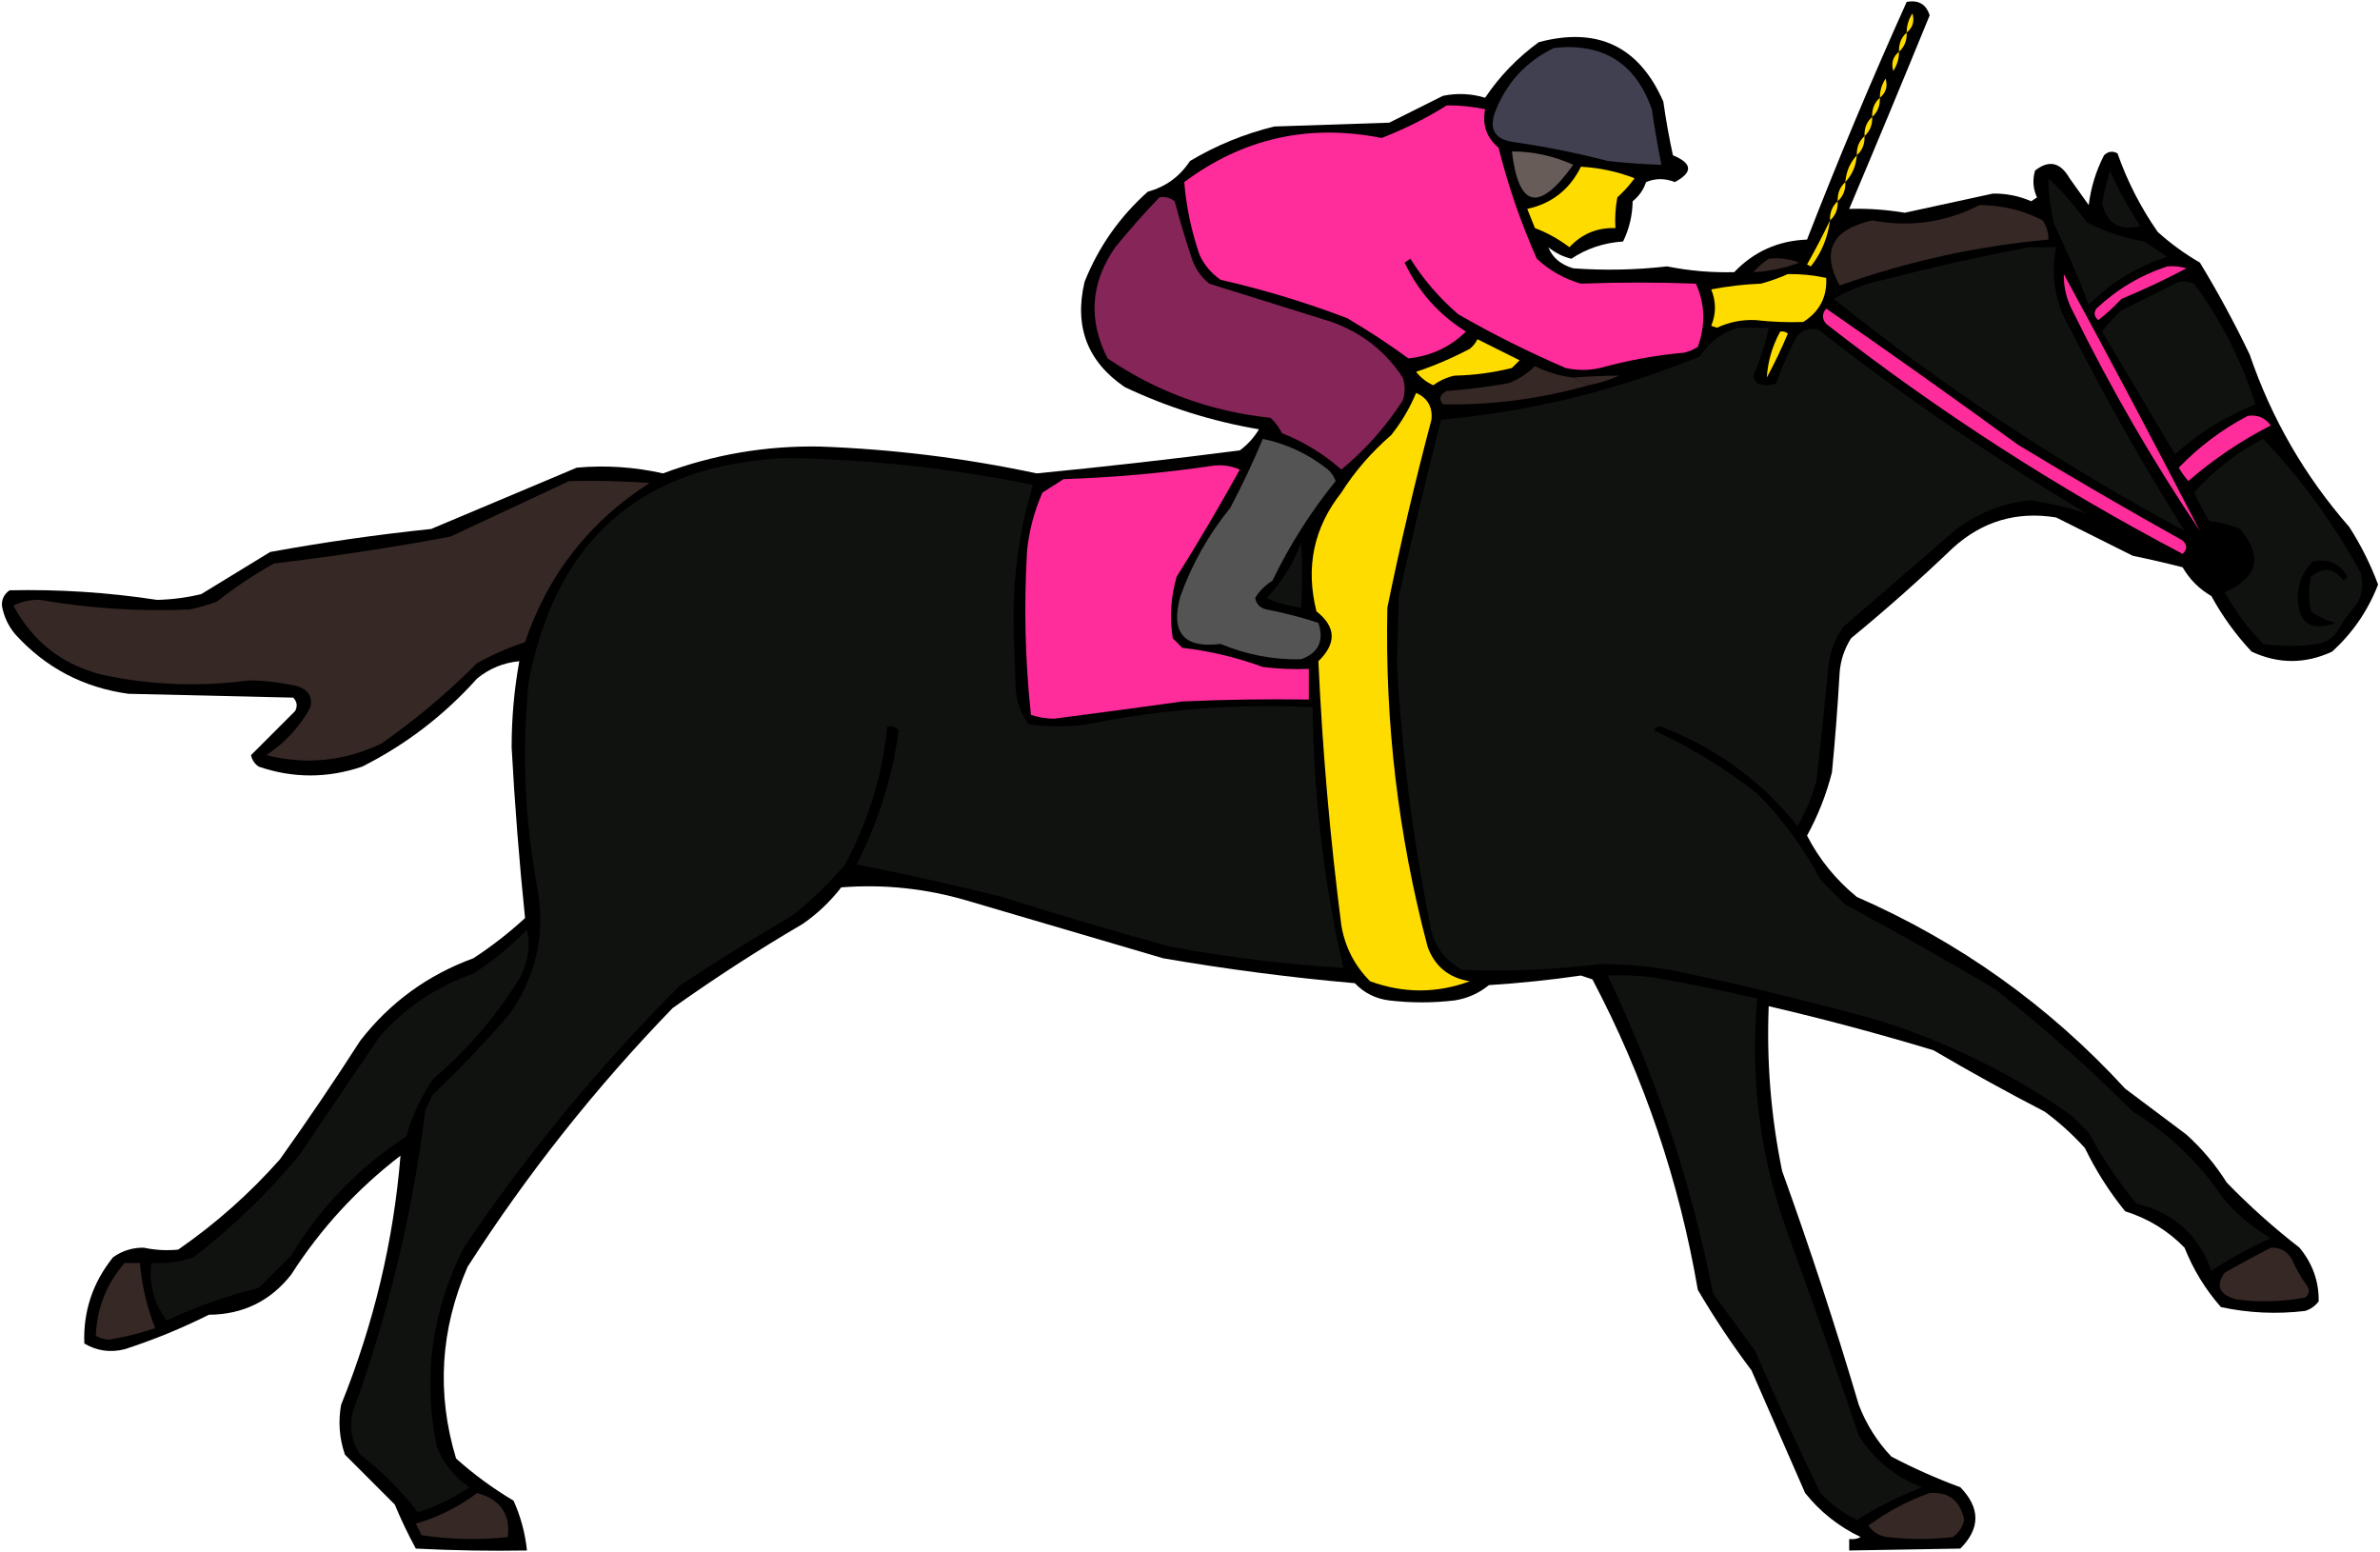 <svg width="621" height="405" viewBox="0 0 621 405" fill="none" xmlns="http://www.w3.org/2000/svg">
<path fill-rule="evenodd" clip-rule="evenodd" d="M497.5 0.5C500.571 -0.075 502.571 1.091 503.5 4C496.598 20.874 489.598 37.707 482.5 54.5C487.176 54.345 492.009 54.678 497 55.5C504.677 53.829 512.344 52.162 520 50.5C523.48 50.452 526.813 51.119 530 52.5C530.5 52.167 531 51.833 531.5 51.5C530.456 49.232 530.289 46.899 531 44.5C534.6 41.646 537.6 42.313 540 46.5C541.667 48.833 543.333 51.167 545 53.5C545.562 48.917 546.895 44.583 549 40.5C550.049 39.483 551.216 39.316 552.5 40C555.076 47.318 558.576 54.151 563 60.5C566.387 63.553 570.053 66.22 574 68.5C578.702 76.228 583.035 84.228 587 92.5C592.698 109.202 601.365 124.202 613 137.5C616.045 142.258 618.545 147.258 620.5 152.5C617.869 159.293 613.869 165.127 608.5 170C601.489 173.253 594.489 173.253 587.5 170C583.388 165.609 579.888 160.776 577 155.5C573.833 153.667 571.333 151.167 569.5 148C565.196 146.894 560.863 145.894 556.5 145C549.833 141.667 543.167 138.333 536.5 135C526.201 133.318 517.201 135.985 509.5 143C500.949 151.186 492.115 159.019 483 166.5C481.25 169.246 480.25 172.246 480 175.5C479.51 184.18 478.844 192.847 478 201.5C476.532 207.27 474.366 212.77 471.5 218C474.683 224.192 479.016 229.525 484.5 234C511.355 245.759 534.688 262.425 554.5 284C559.833 288 565.167 292 570.5 296C574.595 299.704 578.095 303.871 581 308.5C586.956 314.636 593.29 320.302 600 325.5C603.407 329.628 605.074 334.295 605 339.5C604.097 340.701 602.931 341.535 601.5 342C594.086 342.89 586.753 342.557 579.5 341C575.455 336.418 572.289 331.251 570 325.5C565.666 321.047 560.499 317.88 554.5 316C550.376 310.923 546.876 305.423 544 299.5C540.799 295.964 537.299 292.797 533.5 290C523.673 284.92 514.006 279.587 504.5 274C490.278 269.695 475.945 265.861 461.5 262.5C460.919 276.991 462.086 291.324 465 305.5C472.264 325.624 478.93 345.958 485 366.5C486.958 371.59 489.792 376.09 493.5 380C499.299 383.047 505.299 385.714 511.5 388C516.743 393.409 516.743 398.742 511.5 404C501.769 404.192 492.103 404.359 482.5 404.5C482.5 403.5 482.5 402.5 482.5 401.5C483.552 401.649 484.552 401.483 485.5 401C479.754 398.247 474.921 394.414 471 389.5C466.333 378.833 461.667 368.167 457 357.5C451.941 350.772 447.274 343.772 443 336.5C438.122 308.033 428.955 281.033 415.5 255.5C414.5 255.167 413.5 254.833 412.5 254.5C404.535 255.663 396.535 256.496 388.5 257C385.874 259.146 382.874 260.479 379.5 261C373.833 261.667 368.167 261.667 362.5 261C358.952 260.559 355.952 259.059 353.5 256.5C336.744 255.027 320.077 252.86 303.5 250C286.5 245 269.5 240 252.5 235C241.663 231.794 230.663 230.628 219.5 231.5C216.647 235.187 213.314 238.353 209.5 241C197.826 247.835 186.493 255.168 175.5 263C155.383 283.773 137.549 306.273 122 330.5C114.875 346.889 113.875 363.555 119 380.5C123.645 384.655 128.645 388.322 134 391.5C135.863 395.649 137.03 399.982 137.5 404.5C127.828 404.666 118.161 404.5 108.5 404C106.485 400.305 104.651 396.472 103 392.5C98.721 388.221 94.387 383.887 90 379.5C88.543 375.259 88.209 370.926 89 366.5C97.523 345.418 102.69 323.751 104.5 301.5C93.165 310.191 83.665 320.524 76 332.5C70.568 339.429 63.401 342.929 54.5 343C47.384 346.559 40.051 349.559 32.5 352C28.756 352.929 25.256 352.429 22 350.5C21.687 342.105 24.187 334.605 29.5 328C31.9 326.299 34.566 325.466 37.5 325.5C40.503 326.138 43.503 326.305 46.5 326C56.225 319.281 65.058 311.448 73 302.5C80.247 292.34 87.247 282.006 94 271.5C101.718 261.546 111.551 254.379 123.5 250C128.286 246.882 132.786 243.382 137 239.5C135.476 224.731 134.309 209.897 133.5 195C133.488 187.425 134.155 179.925 135.5 172.5C131.396 172.884 127.729 174.384 124.5 177C115.924 186.583 105.924 194.249 94.5 200C85.428 203.067 76.428 203.067 67.5 200C66.426 199.261 65.759 198.261 65.5 197C69.267 193.233 73.1 189.4 77 185.5C77.684 184.216 77.517 183.049 76.5 182C62.167 181.667 47.833 181.333 33.5 181C21.759 179.38 11.926 174.214 4 165.5C2.16 163.319 0.993 160.819 0.5 158C0.439 156.289 1.106 154.956 2.5 154C15.39 153.714 28.223 154.548 41 156.5C44.888 156.406 48.721 155.906 52.5 155C58.5 151.333 64.5 147.667 70.5 144C84.41 141.472 98.41 139.472 112.5 138C125.167 132.667 137.833 127.333 150.5 122C158.07 121.326 165.57 121.826 173 123.5C186.178 118.569 199.845 116.235 214 116.5C233.043 117.19 251.877 119.523 270.5 123.5C288.152 121.778 305.818 119.778 323.5 117.5C325.498 116.033 327.164 114.2 328.5 112C316.316 109.939 304.65 106.272 293.5 101C283.726 94.36 280.226 85.193 283 73.5C286.643 64.388 292.143 56.555 299.5 50C304.146 48.746 307.812 46.08 310.5 42C317.358 37.907 324.691 34.907 332.5 33C342.5 32.667 352.5 32.333 362.5 32C367.198 29.651 371.864 27.318 376.5 25C380.225 24.24 383.892 24.407 387.5 25.5C391.285 19.881 395.951 15.048 401.5 11C416.844 6.923 427.678 12.09 434 26.5C434.671 31.2 435.504 35.866 436.5 40.5C441.611 42.629 441.778 44.962 437 47.5C434.451 46.481 431.951 46.481 429.5 47.5C428.826 49.517 427.659 51.183 426 52.5C425.934 56.233 425.101 59.733 423.5 63C418.522 63.326 414.022 64.826 410 67.5C407.793 66.97 405.793 65.97 404 64.5C405.07 67.212 407.237 69.045 410.5 70C418.677 70.592 426.844 70.425 435 69.5C440.793 70.657 446.627 71.157 452.5 71C457.636 65.624 463.969 62.79 471.5 62.5C479.648 41.547 488.314 20.881 497.5 0.5Z" fill="black"/>
<path fill-rule="evenodd" clip-rule="evenodd" d="M497.5 8.5C497.491 6.692 497.991 5.025 499 3.5C499.599 5.535 499.099 7.202 497.5 8.5Z" fill="#FFDC00"/>
<path fill-rule="evenodd" clip-rule="evenodd" d="M497.5 8.5C497.598 10.553 496.931 12.22 495.5 13.5C495.402 11.447 496.069 9.78 497.5 8.5Z" fill="#FFDC00"/>
<path fill-rule="evenodd" clip-rule="evenodd" d="M405.5 12.5C418.283 11.136 426.783 16.469 431 28.5C431.715 33.4 432.548 38.233 433.5 43C428.877 42.854 424.21 42.52 419.5 42C411.224 39.846 402.891 38.179 394.5 37C390.086 36.252 388.586 33.752 390 29.5C392.936 21.734 398.102 16.067 405.5 12.5Z" fill="#414051"/>
<path fill-rule="evenodd" clip-rule="evenodd" d="M495.5 13.5C495.509 15.308 495.009 16.975 494 18.5C493.401 16.465 493.901 14.799 495.5 13.5Z" fill="#FFDC00"/>
<path fill-rule="evenodd" clip-rule="evenodd" d="M490.5 25.5C490.491 23.692 490.991 22.025 492 20.5C492.599 22.535 492.099 24.201 490.5 25.5Z" fill="#FFDC00"/>
<path fill-rule="evenodd" clip-rule="evenodd" d="M490.5 25.5C490.598 27.553 489.931 29.22 488.5 30.5C488.402 28.447 489.069 26.78 490.5 25.5Z" fill="#FFDC00"/>
<path fill-rule="evenodd" clip-rule="evenodd" d="M377.5 27.5C380.881 27.46 384.214 27.793 387.5 28.5C386.715 32.596 387.882 35.93 391 38.5C393.509 48.504 396.843 58.171 401 67.5C404.297 70.567 408.131 72.733 412.5 74C422.485 73.62 432.485 73.62 442.5 74C444.903 79.288 445.069 84.788 443 90.5C441.933 91.191 440.766 91.691 439.5 92C432.036 92.682 424.703 94.016 417.5 96C414.5 96.667 411.5 96.667 408.5 96C398.888 91.861 389.554 87.194 380.5 82C375.562 77.736 371.395 72.903 368 67.5C367.5 67.833 367 68.167 366.5 68.5C370.063 76.064 375.396 82.064 382.5 86.5C378.393 90.545 373.393 92.879 367.5 93.5C362.377 89.766 357.043 86.266 351.5 83C340.725 78.89 329.725 75.557 318.5 73C316.083 71.337 314.25 69.171 313 66.5C310.856 60.268 309.523 53.935 309 47.5C324.379 36.049 341.545 32.215 360.5 36C366.506 33.663 372.173 30.83 377.5 27.5Z" fill="#FF2C9B"/>
<path fill-rule="evenodd" clip-rule="evenodd" d="M488.5 30.5C488.598 32.553 487.931 34.22 486.5 35.5C486.402 33.447 487.069 31.78 488.5 30.5Z" fill="#FFDC00"/>
<path fill-rule="evenodd" clip-rule="evenodd" d="M486.5 35.5C486.598 37.553 485.931 39.22 484.5 40.5C484.402 38.447 485.069 36.78 486.5 35.5Z" fill="#FFDC00"/>
<path fill-rule="evenodd" clip-rule="evenodd" d="M394.5 39.5C400.077 39.525 405.411 40.692 410.5 43C401.574 55.453 396.24 54.286 394.5 39.5Z" fill="#685C59"/>
<path fill-rule="evenodd" clip-rule="evenodd" d="M484.5 40.5C484.293 43.241 483.293 45.574 481.5 47.5C481.707 44.759 482.707 42.426 484.5 40.5Z" fill="#FFDC00"/>
<path fill-rule="evenodd" clip-rule="evenodd" d="M412.5 43.5C417.356 43.763 422.023 44.763 426.5 46.5C425.185 48.316 423.685 49.983 422 51.5C421.503 54.146 421.336 56.813 421.5 59.5C416.698 59.361 412.698 61.027 409.5 64.5C406.731 62.394 403.731 60.727 400.5 59.5C399.833 57.833 399.167 56.167 398.5 54.5C404.897 53.11 409.564 49.443 412.5 43.5Z" fill="#FFDC00"/>
<path fill-rule="evenodd" clip-rule="evenodd" d="M550.5 44.5C552.744 49.48 555.41 54.314 558.5 59C553.005 60.303 549.671 58.303 548.5 53C549.093 50.13 549.759 47.297 550.5 44.5Z" fill="#101210"/>
<path fill-rule="evenodd" clip-rule="evenodd" d="M534.5 46.5C538.17 49.981 541.503 53.814 544.5 58C549.236 60.435 554.236 62.101 559.5 63C561.5 64.333 563.5 65.667 565.5 67C557.615 69.522 550.782 73.689 545 79.5C542.275 72.384 539.275 65.384 536 58.5C534.985 54.56 534.485 50.56 534.5 46.5Z" fill="#101210"/>
<path fill-rule="evenodd" clip-rule="evenodd" d="M481.5 47.5C481.598 49.553 480.931 51.22 479.5 52.5C479.402 50.447 480.069 48.78 481.5 47.5Z" fill="#FFDC00"/>
<path fill-rule="evenodd" clip-rule="evenodd" d="M302.5 51.5C303.978 51.238 305.311 51.571 306.5 52.5C307.844 57.54 309.344 62.54 311 67.5C311.883 70.102 313.383 72.269 315.5 74C326.15 77.332 336.817 80.665 347.5 84C355.366 86.828 361.533 91.662 366 98.5C366.667 100.5 366.667 102.5 366 104.5C361.586 111.334 356.253 117.334 350 122.5C345.418 118.455 340.251 115.289 334.5 113C333.743 111.488 332.743 110.154 331.5 109C315.964 107.379 301.798 102.212 289 93.5C283.864 83.457 284.531 73.791 291 64.5C294.67 59.998 298.503 55.665 302.5 51.5Z" fill="#862558"/>
<path fill-rule="evenodd" clip-rule="evenodd" d="M479.5 52.5C479.598 54.553 478.931 56.22 477.5 57.5C477.402 55.447 478.069 53.78 479.5 52.5Z" fill="#FFDC00"/>
<path fill-rule="evenodd" clip-rule="evenodd" d="M516.5 53.5C522.35 53.502 527.85 54.836 533 57.5C534.009 59.025 534.509 60.692 534.5 62.5C515.805 64.198 497.638 68.198 480 74.5C475.139 65.547 477.972 59.881 488.5 57.5C498.383 59.353 507.716 58.02 516.5 53.5Z" fill="#362824"/>
<path fill-rule="evenodd" clip-rule="evenodd" d="M477.5 57.5C476.91 62.005 475.243 66.005 472.5 69.5C472.167 69.333 471.833 69.167 471.5 69C473.672 65.153 475.672 61.319 477.5 57.5Z" fill="#FFDC00"/>
<path fill-rule="evenodd" clip-rule="evenodd" d="M529.5 64.5C531.833 64.5 534.167 64.5 536.5 64.5C535.008 71.885 536.175 78.885 540 85.5C549.32 103.835 559.32 121.502 570 138.5C537.601 121.082 507.101 100.916 478.5 78C482.505 75.578 486.838 73.911 491.5 73C504.2 69.696 516.867 66.863 529.5 64.5Z" fill="#101210"/>
<path fill-rule="evenodd" clip-rule="evenodd" d="M461.5 67.5C464.247 67.187 466.914 67.52 469.5 68.5C465.572 69.985 461.572 70.818 457.5 71C458.731 69.595 460.064 68.429 461.5 67.5Z" fill="#362824"/>
<path fill-rule="evenodd" clip-rule="evenodd" d="M565.5 69.5C567.199 69.34 568.866 69.506 570.5 70C564.985 72.923 559.318 75.59 553.5 78C551.65 80.018 549.65 81.851 547.5 83.5C546.417 82.635 546.251 81.635 547 80.5C552.406 75.434 558.573 71.767 565.5 69.5Z" fill="#FF2C9B"/>
<path fill-rule="evenodd" clip-rule="evenodd" d="M466.5 71.5C469.881 71.46 473.214 71.793 476.5 72.5C476.762 77.476 474.762 81.309 470.5 84C466.349 84.143 462.182 83.977 458 83.5C454.483 83.358 451.15 84.024 448 85.5C447.5 85.333 447 85.167 446.5 85C447.799 81.865 447.799 78.699 446.5 75.5C450.796 74.672 455.129 74.172 459.5 74C462.004 73.302 464.337 72.469 466.5 71.5Z" fill="#FFDC00"/>
<path fill-rule="evenodd" clip-rule="evenodd" d="M568.5 73.5C569.873 73.343 571.207 73.51 572.5 74C579.54 83.58 584.874 94.08 588.5 105.5C580.731 108.604 573.731 112.938 567.5 118.5C561.167 107.833 554.833 97.167 548.5 86.5C549.982 84.517 551.649 82.684 553.5 81C558.592 78.454 563.592 75.954 568.5 73.5Z" fill="#101210"/>
<path fill-rule="evenodd" clip-rule="evenodd" d="M476.5 80.5C493.287 92.114 509.954 103.947 526.5 116C540.669 124.586 555.003 132.919 569.5 141C570.731 142.183 570.731 143.349 569.5 144.5C536.629 127.242 505.629 107.242 476.5 84.5C475.374 83.192 475.374 81.858 476.5 80.5Z" fill="#FF2C9B"/>
<path fill-rule="evenodd" clip-rule="evenodd" d="M453.5 85.5C456.167 85.5 458.833 85.5 461.5 85.5C460.608 89.789 459.275 93.956 457.5 98C457.645 98.772 457.978 99.439 458.5 100C460.167 100.667 461.833 100.667 463.5 100C464.941 95.685 466.774 91.518 469 87.5C470.599 85.964 472.433 85.464 474.5 86C496.791 103.482 520.125 119.482 544.5 134C539.72 132.39 534.72 131.223 529.5 130.5C522.503 131.332 516.17 133.832 510.5 138C500.667 146.5 490.833 155 481 163.5C478.685 166.777 477.351 170.444 477 174.5C476.078 184.181 475.078 193.848 474 203.5C472.891 207.719 471.225 211.719 469 215.5C459.803 203.975 448.303 195.475 434.5 190C433.365 189.251 432.365 189.417 431.5 190.5C441.099 194.969 450.099 200.469 458.5 207C465.099 213.701 470.599 221.201 475 229.5C477.167 231.667 479.333 233.833 481.5 236C494.662 243.08 507.662 250.413 520.5 258C533.095 267.924 545.095 278.591 556.5 290C565.955 295.788 573.788 303.288 580 312.5C583.581 316.752 587.748 320.252 592.5 323C587.093 325.452 581.926 328.286 577 331.5C573.69 322.193 567.19 316.36 557.5 314C552.714 308.265 548.548 302.099 545 295.5C543.5 294 542 292.5 540.5 291C524.815 279.982 507.815 271.648 489.5 266C473.275 261.527 456.942 257.527 440.5 254C432.927 252.293 425.26 251.46 417.5 251.5C405.539 252.995 393.539 253.495 381.5 253C376.568 250.314 373.735 246.148 373 240.5C368.564 218.181 365.731 195.681 364.5 173C364.667 167.167 364.833 161.333 365 155.5C368.467 140.104 372.133 124.771 376 109.5C399.27 107.391 421.77 101.891 443.5 93C445.966 89.275 449.299 86.775 453.5 85.5Z" fill="#101210"/>
<path fill-rule="evenodd" clip-rule="evenodd" d="M538.5 71.5C550.593 93.742 562.426 116.076 574 138.5C561.737 120.318 550.737 101.318 541 81.5C539.273 78.382 538.439 75.049 538.5 71.5Z" fill="#FF2C9B"/>
<path fill-rule="evenodd" clip-rule="evenodd" d="M385.5 88.5C389.14 90.32 392.807 92.153 396.5 94C395.833 94.667 395.167 95.333 394.5 96C389.614 97.224 384.614 97.891 379.5 98C377.464 98.454 375.63 99.287 374 100.5C372.225 99.73 370.725 98.563 369.5 97C374.285 95.401 378.952 93.401 383.5 91C384.381 90.292 385.047 89.458 385.5 88.5Z" fill="#FFDC00"/>
<path fill-rule="evenodd" clip-rule="evenodd" d="M464.5 86.5C465.239 86.369 465.906 86.536 466.5 87C464.856 90.937 463.023 94.77 461 98.5C461.264 94.287 462.43 90.287 464.5 86.5Z" fill="#FFDC00"/>
<path fill-rule="evenodd" clip-rule="evenodd" d="M410.5 98.5C411.833 99.167 413.167 99.833 414.5 100.5C402.027 104.044 389.36 105.711 376.5 105.5C375.332 104.094 375.665 102.928 377.5 102C382.867 101.597 388.201 100.93 393.5 100C396.173 98.999 398.507 97.499 400.5 95.5C403.68 97.095 407.013 98.095 410.5 98.5Z" fill="#362824"/>
<path fill-rule="evenodd" clip-rule="evenodd" d="M414.5 100.5C413.167 99.833 411.833 99.167 410.5 98.5C414.525 98.184 418.525 98.017 422.5 98C419.92 99.144 417.253 99.978 414.5 100.5Z" fill="#362824"/>
<path fill-rule="evenodd" clip-rule="evenodd" d="M369.5 102.5C372.508 103.848 373.841 106.182 373.5 109.5C369.197 125.712 365.364 142.045 362 158.5C361.33 188.486 364.83 217.986 372.5 247C374.37 252.113 378.036 255.113 383.5 256C374.86 259.176 366.193 259.176 357.5 256C353.491 251.99 350.991 247.157 350 241.5C347.043 218.56 345.043 195.56 344 172.5C348.792 167.848 348.625 163.514 343.5 159.5C340.603 147.984 342.77 137.651 350 128.5C353.466 123.014 357.799 118.014 363 113.5C365.682 110.135 367.849 106.469 369.5 102.5Z" fill="#FFDC00"/>
<path fill-rule="evenodd" clip-rule="evenodd" d="M586.5 108.5C589.022 108.128 591.022 108.961 592.5 111C584.729 114.967 577.562 119.8 571 125.5C570.044 124.421 569.211 123.255 568.5 122C573.835 116.482 579.835 111.982 586.5 108.5Z" fill="#FF2C9B"/>
<path fill-rule="evenodd" clip-rule="evenodd" d="M329.5 114.5C335.783 115.808 341.45 118.474 346.5 122.5C347.415 123.328 348.081 124.328 348.5 125.5C342.013 133.498 336.513 142.165 332 151.5C330.104 152.68 328.604 154.18 327.5 156C327.82 157.653 328.82 158.653 330.5 159C335.103 159.892 339.603 161.059 344 162.5C345.538 167.169 344.038 170.336 339.5 172C332.272 172.154 325.272 170.82 318.5 168C308.833 169.203 305.333 165.036 308 155.5C311.039 147.086 315.373 139.42 321 132.5C324.134 126.568 326.968 120.568 329.5 114.5Z" fill="#545454"/>
<path fill-rule="evenodd" clip-rule="evenodd" d="M590.5 114.5C600.393 124.87 608.893 136.536 616 149.5C616.755 152.303 616.422 154.97 615 157.5C613.088 159.657 611.421 161.991 610 164.5C608.681 166.487 606.848 167.654 604.5 168C599.833 168.667 595.167 168.667 590.5 168C586.557 163.945 583.224 159.445 580.5 154.5C589.163 150.672 590.497 145.172 584.5 138C581.956 136.908 579.289 136.241 576.5 136C575.039 133.579 573.706 131.079 572.5 128.5C577.661 122.663 583.661 117.996 590.5 114.5Z" fill="#101210"/>
<path fill-rule="evenodd" clip-rule="evenodd" d="M205.5 119.5C227.059 119.856 248.393 122.189 269.5 126.5C265.77 139.007 264.103 151.841 264.5 165C264.667 169.833 264.833 174.667 265 179.5C265.19 183.076 266.357 186.242 268.5 189C273.5 189.667 278.5 189.667 283.5 189C302.969 185.031 322.636 183.531 342.5 184.5C342.742 207.494 345.409 230.161 350.5 252.5C335.393 251.57 320.393 249.737 305.5 247C290.742 242.977 276.076 238.644 261.5 234C248.854 230.84 236.187 228.006 223.5 225.5C229.189 214.458 232.856 202.792 234.5 190.5C233.675 189.614 232.675 189.281 231.5 189.5C230.255 202.235 226.589 214.235 220.5 225.5C216.315 230.518 211.649 235.018 206.5 239C196.666 244.749 186.999 250.749 177.5 257C156.401 278.086 137.568 300.919 121 325.5C112.612 342.06 110.279 359.394 114 377.5C115.777 381.904 118.61 385.404 122.5 388C118.336 390.832 113.836 392.999 109 394.5C104.689 388.855 99.689 383.855 94 379.5C91.755 376.119 91.088 372.452 92 368.5C101.324 342.873 107.657 316.539 111 289.5C111.667 288.167 112.333 286.833 113 285.5C120.032 278.803 126.698 271.803 133 264.5C140.161 254.285 142.495 242.952 140 230.5C136.838 212.904 136.171 195.237 138 177.5C145.318 140.34 167.818 121.007 205.5 119.5Z" fill="#101210"/>
<path fill-rule="evenodd" clip-rule="evenodd" d="M316.5 121.5C318.924 121.192 321.257 121.526 323.5 122.5C318.252 131.998 312.752 141.331 307 150.5C305.494 155.746 305.161 161.079 306 166.5C306.833 167.333 307.667 168.167 308.5 169C315.686 169.839 322.686 171.505 329.5 174C333.486 174.499 337.486 174.666 341.5 174.5C341.5 177.167 341.5 179.833 341.5 182.5C330.495 182.333 319.495 182.5 308.5 183C297.34 184.554 286.174 186.054 275 187.5C272.906 187.464 270.906 187.131 269 186.5C267.464 172.203 267.131 157.87 268 143.5C268.554 138.284 269.887 133.284 272 128.5C273.833 127.333 275.667 126.167 277.5 125C290.716 124.562 303.716 123.396 316.5 121.5Z" fill="#FF2C9B"/>
<path fill-rule="evenodd" clip-rule="evenodd" d="M148.5 125.5C155.508 125.334 162.508 125.5 169.5 126C153.835 136.004 143.002 149.837 137 167.5C132.685 168.941 128.518 170.774 124.5 173C116.752 180.752 108.419 187.752 99.5 194C89.787 198.611 79.787 199.611 69.5 197C74.382 193.786 78.215 189.619 81 184.5C81.561 181.702 80.394 179.869 77.5 179C73.389 178.059 69.222 177.559 65 177.5C52.061 179.249 39.227 178.749 26.5 176C16.201 173.368 8.534 167.368 3.5 158C5.629 156.897 7.963 156.397 10.5 156.5C23.421 158.741 36.421 159.574 49.5 159C51.878 158.489 54.212 157.822 56.5 157C61.228 153.274 66.228 149.941 71.5 147C86.893 145.178 102.226 142.844 117.5 140C127.924 135.118 138.257 130.285 148.5 125.5Z" fill="#362824"/>
<path fill-rule="evenodd" clip-rule="evenodd" d="M546.5 136.5C548.97 136.027 551.304 136.861 553.5 139C551.037 138.78 548.704 137.946 546.5 136.5Z" fill="black"/>
<path fill-rule="evenodd" clip-rule="evenodd" d="M576.5 141.5C583.004 141.138 584.671 143.638 581.5 149C575.785 149.401 574.119 146.901 576.5 141.5Z" fill="black"/>
<path fill-rule="evenodd" clip-rule="evenodd" d="M339.5 141.5C339.811 146.966 339.811 152.633 339.5 158.5C336.375 158.135 333.375 157.302 330.5 156C334.509 151.828 337.509 146.994 339.5 141.5Z" fill="#101210"/>
<path fill-rule="evenodd" clip-rule="evenodd" d="M603.5 146.5C607.539 145.66 610.539 146.993 612.5 150.5C612.167 150.833 611.833 151.167 611.5 151.5C608.915 148.136 606.082 147.803 603 150.5C602.333 153.5 602.333 156.5 603 159.5C604.916 160.928 607.083 161.928 609.5 162.5C602.926 164.936 599.592 162.602 599.5 155.5C599.686 151.923 601.02 148.923 603.5 146.5Z" fill="black"/>
<path fill-rule="evenodd" clip-rule="evenodd" d="M137.5 242.5C138.37 246.457 137.87 250.457 136 254.5C129.833 264.675 122.167 273.675 113 281.5C109.863 286.108 107.53 291.108 106 296.5C93.62 304.546 83.62 314.879 76 327.5C73.167 330.333 70.333 333.167 67.5 336C59.227 338.023 51.227 340.856 43.5 344.5C40.151 340.071 38.817 335.071 39.5 329.5C43.273 329.737 46.94 329.237 50.5 328C60.631 320.203 69.797 311.37 78 301.5C85 291.167 92 280.833 99 270.5C105.699 262.895 113.865 257.395 123.5 254C128.647 250.68 133.314 246.847 137.5 242.5Z" fill="#101210"/>
<path fill-rule="evenodd" clip-rule="evenodd" d="M419.5 254.5C423.514 254.334 427.514 254.501 431.5 255C440.564 256.621 449.564 258.454 458.5 260.5C456.64 281.072 459.14 301.072 466 320.5C472.534 338.436 478.867 356.436 485 374.5C489.021 380.859 494.521 385.359 501.5 388C495.554 390.306 489.888 393.139 484.5 396.5C480.889 394.777 477.722 392.444 475 389.5C469.06 377.286 463.393 364.953 458 352.5C454.333 347.5 450.667 342.5 447 337.5C441.325 308.642 432.158 280.975 419.5 254.5Z" fill="#101210"/>
<path fill-rule="evenodd" clip-rule="evenodd" d="M592.5 325.5C594.903 325.393 596.736 326.393 598 328.5C599.08 330.996 600.414 333.33 602 335.5C602.749 336.635 602.583 337.635 601.5 338.5C595.552 339.624 589.552 339.79 583.5 339C579.024 337.75 578.024 335.416 580.5 332C584.525 329.727 588.525 327.561 592.5 325.5Z" fill="#362824"/>
<path fill-rule="evenodd" clip-rule="evenodd" d="M32.5 329.5C33.833 329.5 35.167 329.5 36.5 329.5C37.012 335.368 38.346 341.035 40.5 346.5C36.609 347.806 32.609 348.806 28.5 349.5C27.228 349.43 26.062 349.097 25 348.5C25.262 341.305 27.762 334.972 32.5 329.5Z" fill="#362824"/>
<path fill-rule="evenodd" clip-rule="evenodd" d="M503.5 389.5C508.508 389.168 511.508 391.502 512.5 396.5C512.124 398.383 511.124 399.883 509.5 401C503.833 401.667 498.167 401.667 492.5 401C490.382 400.74 488.716 399.74 487.5 398C492.483 394.344 497.816 391.511 503.5 389.5Z" fill="#362824"/>
<path fill-rule="evenodd" clip-rule="evenodd" d="M124.5 389.5C130.566 391.17 133.233 395.003 132.5 401C124.92 401.813 117.42 401.647 110 400.5C109.5 399.5 109 398.5 108.5 397.5C114.401 395.768 119.734 393.102 124.5 389.5Z" fill="#362824"/>
</svg>
